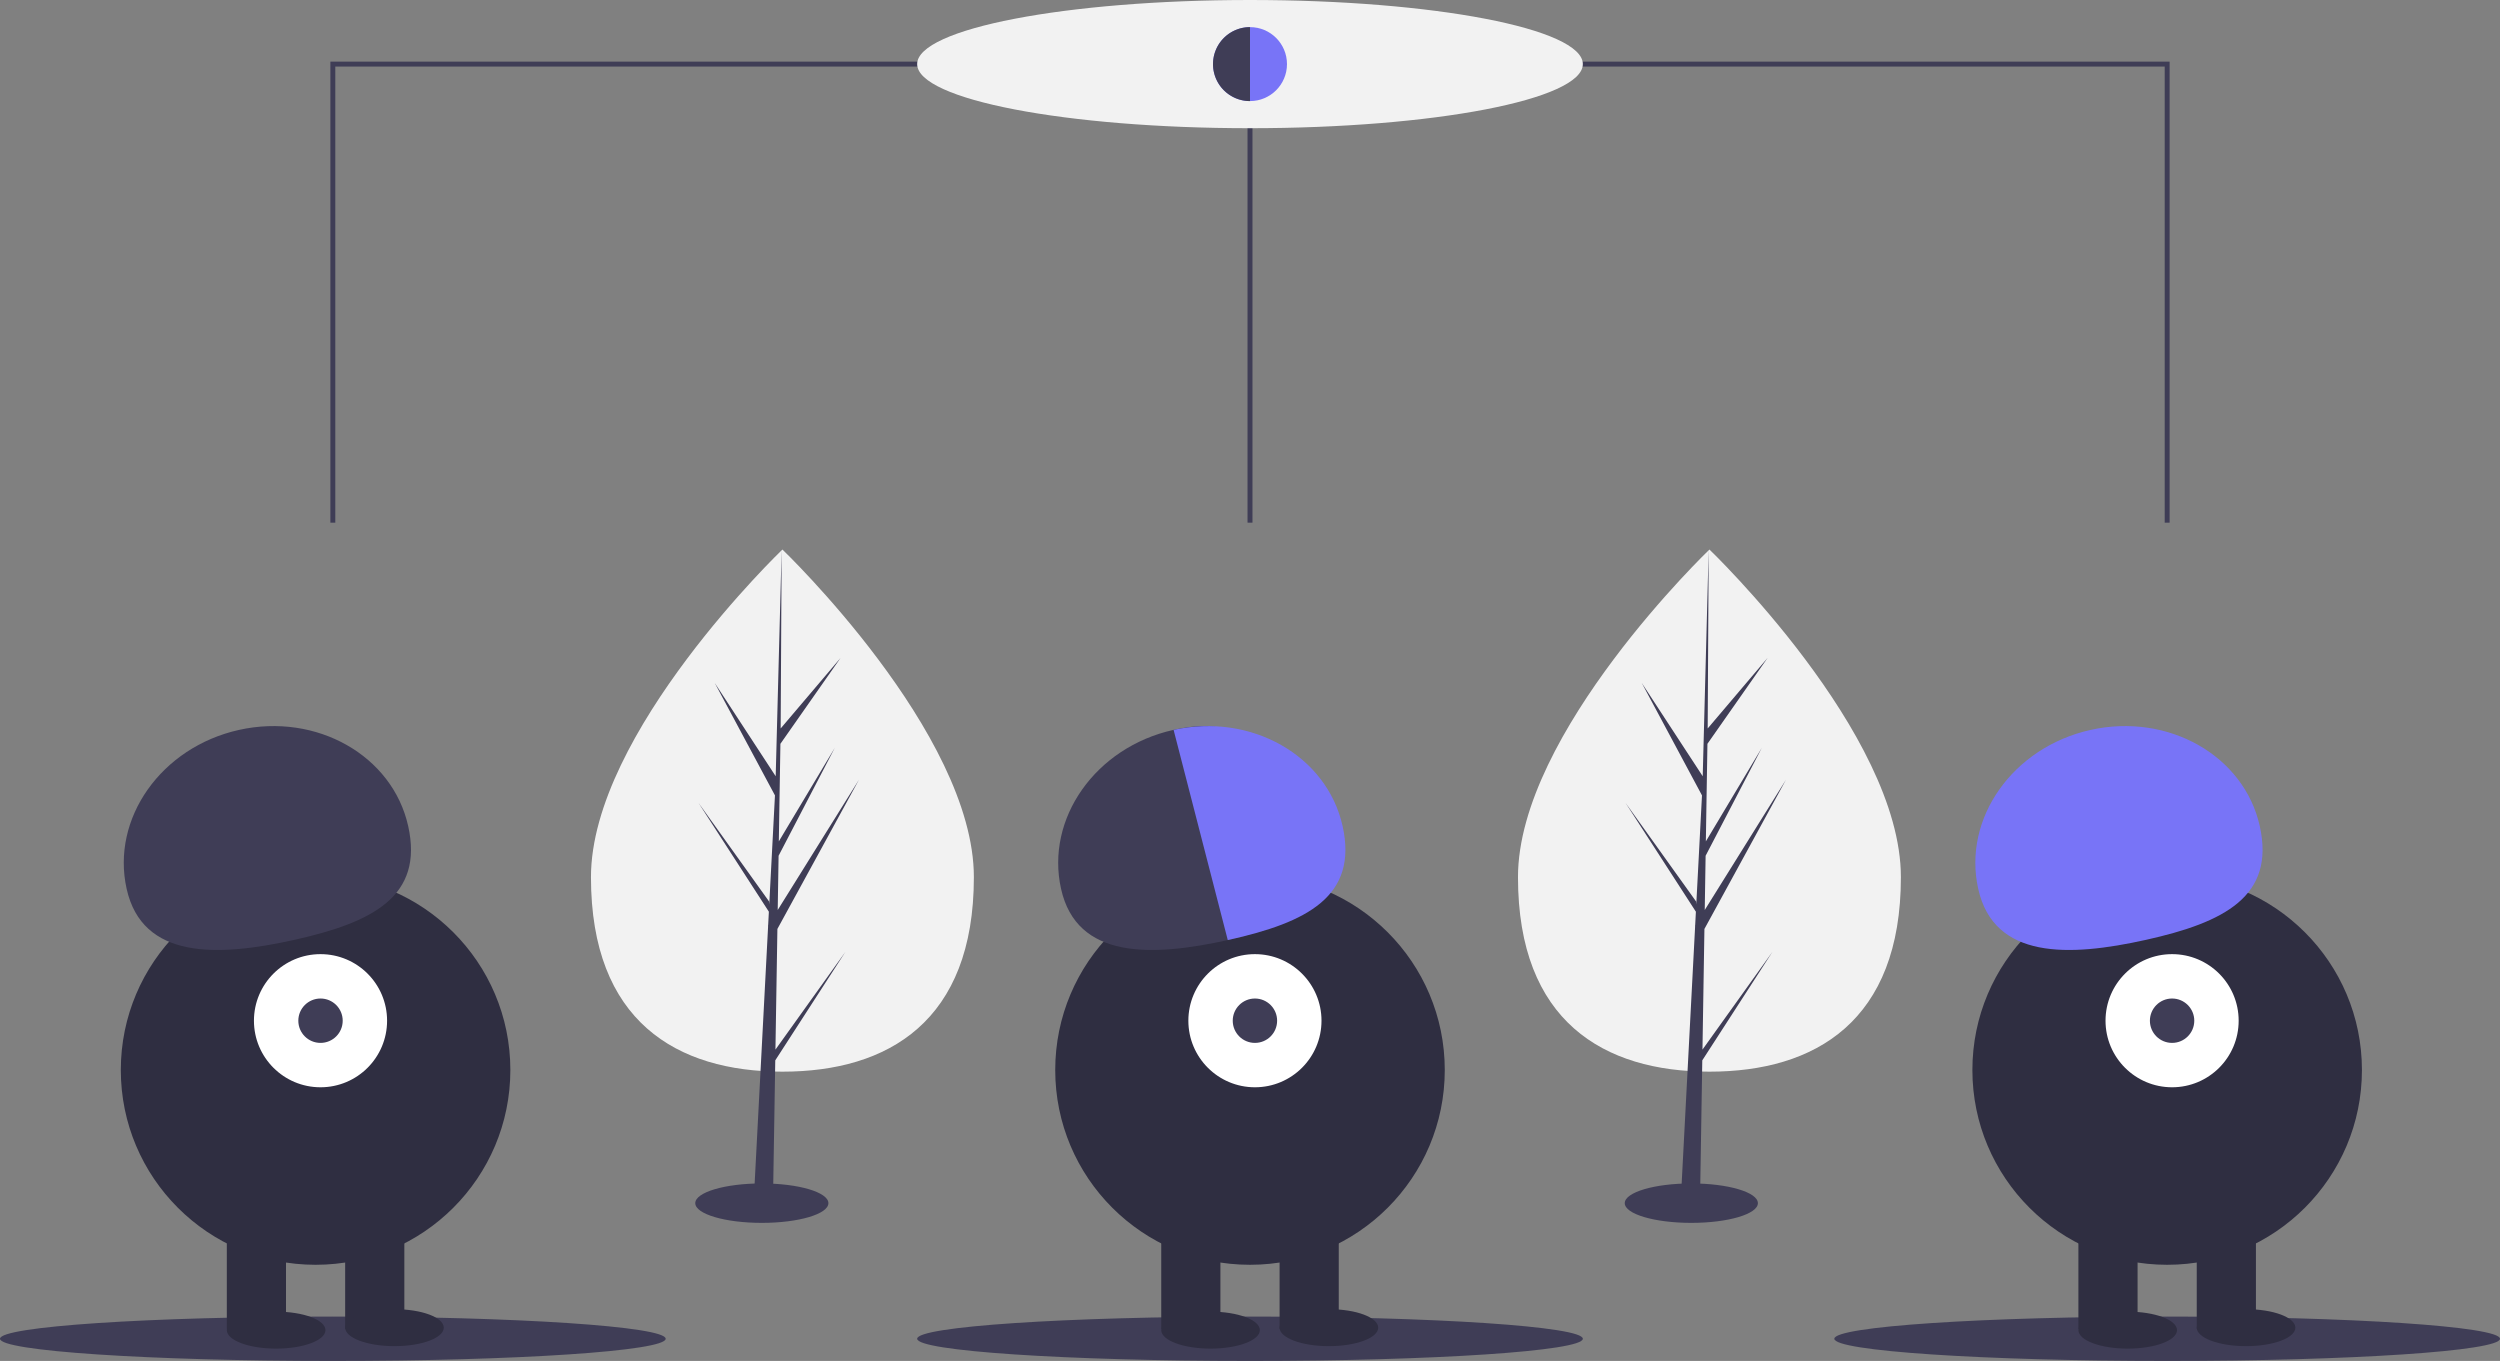 <svg data-name="Layer 1" xmlns="http://www.w3.org/2000/svg" width="1014" height="552"><rect width="100%" height="100%" fill="#808080" stroke="none"/><path fill="none" stroke="#3f3d56" stroke-miterlimit="10" stroke-width="2" d="M507 26v186m-372 0V26h744v186"/><ellipse cx="507" cy="26" rx="135" ry="26" fill="#f2f2f2"/><ellipse cx="135" cy="543" rx="135" ry="9" fill="#3f3d56"/><ellipse cx="879" cy="543" rx="135" ry="9" fill="#3f3d56"/><ellipse cx="507" cy="543" rx="135" ry="9" fill="#3f3d56"/><circle cx="507" cy="26" r="15" fill="#7874f7"/><circle cx="128" cy="434" r="79" fill="#2f2e41"/><path fill="#2f2e41" d="M92 496h24v43H92zm48 0h24v43h-24z"/><ellipse cx="112" cy="539.5" rx="20" ry="7.5" fill="#2f2e41"/><ellipse cx="160" cy="538.5" rx="20" ry="7.5" fill="#2f2e41"/><circle cx="130" cy="414" r="27" fill="#fff"/><circle cx="130" cy="414" r="9" fill="#3f3d56"/><path d="M51.367 360.532c-6.379-28.567 14.012-57.434 45.544-64.474s62.265 10.41 68.644 38.977-14.518 39.104-46.05 46.145-61.759 7.92-68.138-20.648z" fill="#3f3d56"/><circle cx="507" cy="434" r="79" fill="#2f2e41"/><path fill="#2f2e41" d="M471 496h24v43h-24zm48 0h24v43h-24z"/><ellipse cx="491" cy="539.5" rx="20" ry="7.5" fill="#2f2e41"/><ellipse cx="539" cy="538.5" rx="20" ry="7.5" fill="#2f2e41"/><circle cx="509" cy="414" r="27" fill="#fff"/><circle cx="509" cy="414" r="9" fill="#3f3d56"/><path d="M430.367 360.532c-6.379-28.567 14.012-57.434 45.544-64.474S510.621 306.432 517 335s13.037 39.139-18.495 46.18-61.759 7.92-68.138-20.648z" fill="#3f3d56"/><circle cx="879" cy="434" r="79" fill="#2f2e41"/><path fill="#2f2e41" d="M843 496h24v43h-24zm48 0h24v43h-24z"/><ellipse cx="863" cy="539.5" rx="20" ry="7.5" fill="#2f2e41"/><ellipse cx="911" cy="538.5" rx="20" ry="7.5" fill="#2f2e41"/><circle cx="881" cy="414" r="27" fill="#fff"/><circle cx="881" cy="414" r="9" fill="#3f3d56"/><path d="M802.367 360.532c-6.379-28.567 14.012-57.434 45.544-64.474s62.265 10.41 68.644 38.977-14.518 39.104-46.05 46.145-61.759 7.92-68.138-20.648zm-257.812-25.497c-6.372-28.538-37.048-45.98-68.545-38.997l21.973 85.255c.174-.038.347-.074.522-.113 31.532-7.041 52.43-17.577 46.05-46.145z" fill="#7874f7"/><path d="M492 26a15 15 0 0 0 15 15V11a15 15 0 0 0-15 15z" fill="#3f3d56"/><path d="M395 355.766c0 58.48-34.766 78.9-77.652 78.9s-77.652-20.42-77.652-78.9 77.652-132.878 77.652-132.878S395 297.285 395 355.766z" fill="#f2f2f2"/><path fill="#3f3d56" d="M314.519 425.72l.795-48.943 33.098-60.55-32.973 52.872.358-22.007 22.81-43.807-22.716 37.983.643-39.58 24.426-34.876-24.325 28.652.402-72.576-2.525 96.078.208-3.964-24.834-38.012 24.436 45.621-2.314 44.204-.069-1.173-28.63-40.003 28.543 44.148-.289 5.528-.052.083.024.454-5.871 112.151h7.843l.942-57.928 28.472-44.04-28.402 39.685z"/><ellipse cx="309" cy="488" rx="27" ry="8" fill="#3f3d56"/><path d="M771 355.766c0 58.48-34.766 78.9-77.652 78.9s-77.652-20.42-77.652-78.9 77.652-132.878 77.652-132.878S771 297.285 771 355.766z" fill="#f2f2f2"/><path fill="#3f3d56" d="M690.519 425.72l.795-48.943 33.098-60.55-32.973 52.872.358-22.007 22.81-43.807-22.716 37.983.643-39.58 24.426-34.876-24.325 28.652.402-72.576-2.525 96.078.208-3.964-24.834-38.012 24.436 45.621-2.314 44.204-.069-1.173-28.63-40.003 28.543 44.148-.289 5.528-.052.083.024.454-5.871 112.151h7.843l.942-57.928 28.472-44.04-28.402 39.685z"/><ellipse cx="686" cy="488" rx="27" ry="8" fill="#3f3d56"/></svg>